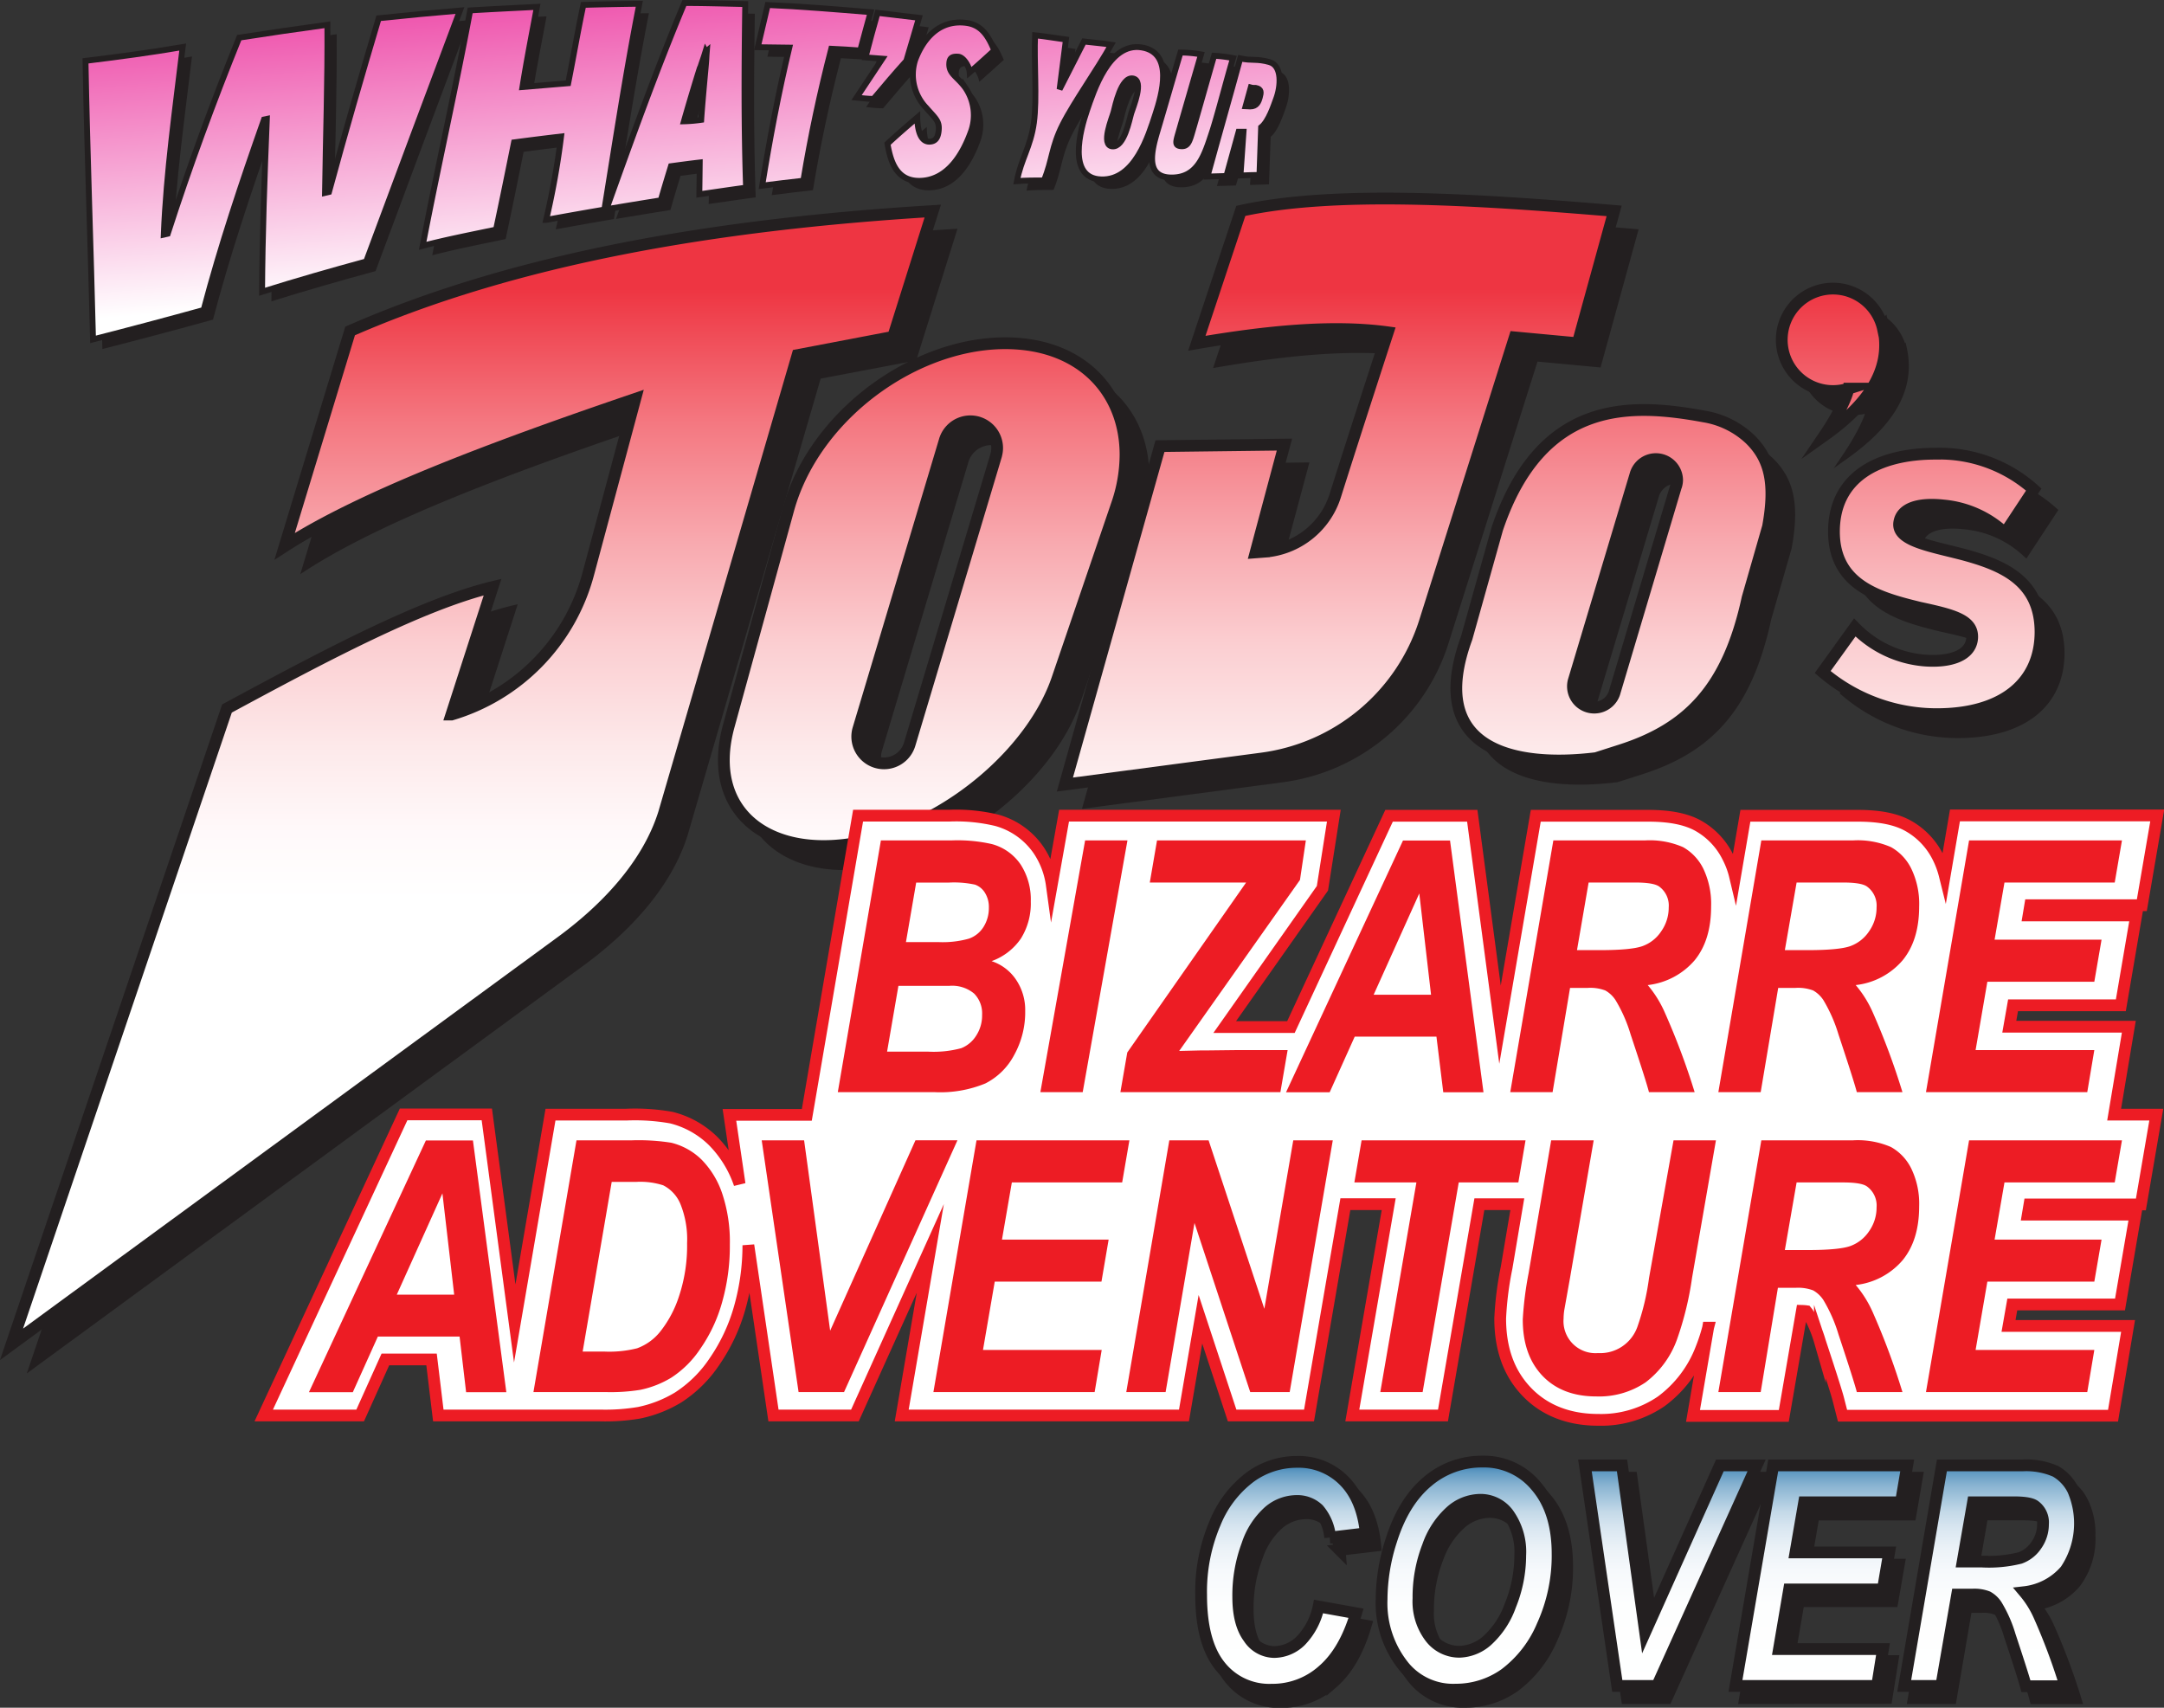 <svg id="Layer_1" data-name="Layer 1" xmlns="http://www.w3.org/2000/svg" xmlns:xlink="http://www.w3.org/1999/xlink" viewBox="0 0 368.02 290.39"><rect x="0" y="0" width="368.02" height="290.39" fill="#333333" stroke="none"/><defs><style>.cls-1,.cls-10,.cls-2,.cls-3{fill:#231f20;}.cls-1,.cls-11,.cls-12,.cls-13,.cls-14,.cls-15,.cls-16,.cls-17,.cls-18,.cls-19,.cls-2,.cls-20,.cls-23,.cls-24,.cls-25,.cls-26,.cls-27,.cls-3,.cls-4,.cls-5,.cls-6,.cls-7,.cls-8,.cls-9{stroke:#231f20;}.cls-1,.cls-2,.cls-21,.cls-23,.cls-24,.cls-25,.cls-26,.cls-27,.cls-8{stroke-miterlimit:10;}.cls-1,.cls-21,.cls-23,.cls-24,.cls-25,.cls-26,.cls-27,.cls-4,.cls-5,.cls-6,.cls-7,.cls-8,.cls-9{stroke-width:2px;}.cls-4{fill:url(#New_Gradient_Swatch);}.cls-5{fill:url(#New_Gradient_Swatch-2);}.cls-6{fill:url(#New_Gradient_Swatch-3);}.cls-7{fill:url(#New_Gradient_Swatch-4);}.cls-8{fill:url(#New_Gradient_Swatch-5);}.cls-9{fill:url(#New_Gradient_Swatch-6);}.cls-11{fill:url(#linear-gradient);}.cls-12{fill:url(#linear-gradient-2);}.cls-13{fill:url(#linear-gradient-3);}.cls-14{fill:url(#linear-gradient-4);}.cls-15{fill:url(#linear-gradient-5);}.cls-16{fill:url(#linear-gradient-6);}.cls-17{fill:url(#linear-gradient-7);}.cls-18{fill:url(#linear-gradient-8);}.cls-19{fill:url(#linear-gradient-9);}.cls-20{fill:url(#linear-gradient-10);}.cls-21{fill:#fff;stroke:#ed1c24;}.cls-22{fill:#ed1c24;}.cls-23{fill:url(#linear-gradient-11);}.cls-24{fill:url(#linear-gradient-12);}.cls-25{fill:url(#linear-gradient-13);}.cls-26{fill:url(#linear-gradient-14);}.cls-27{fill:url(#linear-gradient-15);}</style><linearGradient id="New_Gradient_Swatch" x1="457.74" y1="274.74" x2="457.74" y2="170.9" gradientUnits="userSpaceOnUse"><stop offset="0" stop-color="#fff"/><stop offset="0.11" stop-color="#fff9fa"/><stop offset="0.25" stop-color="#fde9ea"/><stop offset="0.42" stop-color="#fbced1"/><stop offset="0.59" stop-color="#f8a8ae"/><stop offset="0.78" stop-color="#f47881"/><stop offset="0.97" stop-color="#ef3e4a"/><stop offset="1" stop-color="#ee3542"/></linearGradient><linearGradient id="New_Gradient_Swatch-2" x1="534.72" y1="274.74" x2="534.72" y2="170.9" xlink:href="#New_Gradient_Swatch"/><linearGradient id="New_Gradient_Swatch-3" x1="605.27" y1="274.74" x2="605.27" y2="170.9" xlink:href="#New_Gradient_Swatch"/><linearGradient id="New_Gradient_Swatch-4" x1="651.92" y1="274.74" x2="651.92" y2="170.9" xlink:href="#New_Gradient_Swatch"/><linearGradient id="New_Gradient_Swatch-5" x1="689.26" y1="274.74" x2="689.26" y2="170.9" xlink:href="#New_Gradient_Swatch"/><linearGradient id="New_Gradient_Swatch-6" x1="705.95" y1="274.74" x2="705.95" y2="170.9" xlink:href="#New_Gradient_Swatch"/><linearGradient id="linear-gradient" x1="426.15" y1="173.46" x2="420.76" y2="103.95" gradientUnits="userSpaceOnUse"><stop offset="0" stop-color="#fff"/><stop offset="1" stop-color="#e70788"/></linearGradient><linearGradient id="linear-gradient-2" x1="469.86" y1="170.08" x2="464.48" y2="100.56" xlink:href="#linear-gradient"/><linearGradient id="linear-gradient-3" x1="494.59" y1="168.16" x2="489.2" y2="98.65" xlink:href="#linear-gradient"/><linearGradient id="linear-gradient-4" x1="518.45" y1="166.31" x2="513.06" y2="96.8" xlink:href="#linear-gradient"/><linearGradient id="linear-gradient-5" x1="531.06" y1="165.34" x2="525.67" y2="95.82" xlink:href="#linear-gradient"/><linearGradient id="linear-gradient-6" x1="539.53" y1="164.68" x2="534.15" y2="95.17" xlink:href="#linear-gradient"/><linearGradient id="linear-gradient-7" x1="560.13" y1="163.08" x2="554.75" y2="93.57" xlink:href="#linear-gradient"/><linearGradient id="linear-gradient-8" x1="569.74" y1="162.34" x2="564.35" y2="92.83" xlink:href="#linear-gradient"/><linearGradient id="linear-gradient-9" x1="581.91" y1="161.4" x2="576.53" y2="91.88" xlink:href="#linear-gradient"/><linearGradient id="linear-gradient-10" x1="590.25" y1="160.75" x2="584.86" y2="91.24" xlink:href="#linear-gradient"/><linearGradient id="linear-gradient-11" x1="595.71" y1="409.88" x2="595.71" y2="368.45" gradientUnits="userSpaceOnUse"><stop offset="0" stop-color="#fff"/><stop offset="0.37" stop-color="#fdfefe"/><stop offset="0.51" stop-color="#f6f9fc"/><stop offset="0.6" stop-color="#ebf2f7"/><stop offset="0.68" stop-color="#dae7f1"/><stop offset="0.75" stop-color="#c4d9e8"/><stop offset="0.8" stop-color="#a8c8de"/><stop offset="0.86" stop-color="#88b3d1"/><stop offset="0.91" stop-color="#629bc3"/><stop offset="0.95" stop-color="#377fb2"/><stop offset="0.99" stop-color="#0962a1"/><stop offset="1" stop-color="#005c9d"/></linearGradient><linearGradient id="linear-gradient-12" x1="627.39" y1="409.88" x2="627.39" y2="368.45" xlink:href="#linear-gradient-11"/><linearGradient id="linear-gradient-13" x1="661.58" y1="409.88" x2="661.58" y2="368.45" xlink:href="#linear-gradient-11"/><linearGradient id="linear-gradient-14" x1="687.21" y1="409.88" x2="687.21" y2="368.45" xlink:href="#linear-gradient-11"/><linearGradient id="linear-gradient-15" x1="716.26" y1="409.88" x2="716.26" y2="368.45" xlink:href="#linear-gradient-11"/></defs><title>JOJOsvg</title><path class="cls-1" d="M603.34,397l6.37,1.15q-1.92,6.51-5.66,9.75a12.9,12.9,0,0,1-8.69,3.24,10.64,10.64,0,0,1-8.76-4c-2.15-2.7-3.23-6.73-3.23-12.12a29.67,29.67,0,0,1,2.35-12.2,18.51,18.51,0,0,1,6-7.85,13.44,13.44,0,0,1,7.89-2.57,10.89,10.89,0,0,1,8,3.15c2.12,2.09,3.37,5.1,3.74,9l-6.06.72a8.46,8.46,0,0,0-2-4.81,5.2,5.2,0,0,0-3.78-1.41,7.3,7.3,0,0,0-4.57,1.72,13,13,0,0,0-3.74,5.74,24.53,24.53,0,0,0-1.55,8.86q0,4.53,1.79,6.94a5.27,5.27,0,0,0,4.34,2.42,6.49,6.49,0,0,0,4.49-1.91A11.72,11.72,0,0,0,603.34,397Z" transform="translate(-377.46 -121.72)"/><path class="cls-1" d="M614.06,395.75a32.57,32.57,0,0,1,1.64-10q2.07-6.6,6.13-10a14.24,14.24,0,0,1,9.42-3.41,11.49,11.49,0,0,1,9.14,4.22q3.58,4.21,3.59,11.5a28.77,28.77,0,0,1-2.57,12.17,19.9,19.9,0,0,1-6.38,8.23,14.36,14.36,0,0,1-8.39,2.65,10.83,10.83,0,0,1-8.72-3.83A17.17,17.17,0,0,1,614.06,395.75Zm6.26-.15a10,10,0,0,0,2,6.6,6.17,6.17,0,0,0,4.95,2.47,7.39,7.39,0,0,0,4.65-1.84,14.52,14.52,0,0,0,4-6,22.49,22.49,0,0,0,1.71-8.55,11.07,11.07,0,0,0-2.1-7.15,5.88,5.88,0,0,0-4.84-2.3,7.63,7.63,0,0,0-4.75,1.86,14.22,14.22,0,0,0-4,6A23.92,23.92,0,0,0,620.32,395.6Z" transform="translate(-377.46 -121.72)"/><path class="cls-1" d="M660.9,410.47h-6.76L648.61,373h6.32l3.92,28.36L671.57,373h6.25Z" transform="translate(-377.46 -121.72)"/><path class="cls-1" d="M674.24,410.47,680.66,373h22.79l-1.08,6.27H685.92l-1.47,8.51h15.93L699.3,394H683.37l-1.75,10.18H699.3l-1,6.26Z" transform="translate(-377.46 -121.72)"/><path class="cls-1" d="M709.24,410.47h-6.31L709.35,373H723a12.33,12.33,0,0,1,5.65,1,7.31,7.31,0,0,1,3,3.22,12,12,0,0,1,1.17,5.62,12.33,12.33,0,0,1-2.44,8,10.83,10.83,0,0,1-7,3.72,16.6,16.6,0,0,1,2.51,4,107.55,107.55,0,0,1,4.48,11.94h-6.8c-.27-1.05-1.19-3.93-2.74-8.62a21.79,21.79,0,0,0-2.25-5.09,4.44,4.44,0,0,0-1.51-1.43,6.44,6.44,0,0,0-2.6-.38h-2.58Zm3.64-21.15h3.33a22.46,22.46,0,0,0,6.43-.6,5.69,5.69,0,0,0,2.79-2.21,6.12,6.12,0,0,0,1.11-3.55,3.5,3.5,0,0,0-1.41-3.1c-.54-.41-1.74-.61-3.58-.61h-6.94Z" transform="translate(-377.46 -121.72)"/><path class="cls-2" d="M701.22,181.22l.06-.08c1.5,7.15-2.69,13-10,18.19,2.07-3.06,3.67-6.15,4.06-7.94a8.71,8.71,0,1,1,5.57-11.28A9.2,9.2,0,0,1,701.22,181.22Z" transform="translate(-377.46 -121.72)"/><path class="cls-3" d="M429.4,218.19l11.1-36.64c28.29-12.4,62.22-18.14,99.1-20.39l-6.71,21.42-16.26,3.09-22.71,77.94c-2.8,8.92-10,16.4-17.55,21.92L383,353.93,419.6,245.8c16.65-9,33.12-17.72,45.16-20.64l-7,21.68h0A34.11,34.11,0,0,0,481.05,223l8-29.8C464.66,201.43,442.54,209.74,429.4,218.19Z" transform="translate(-377.46 -121.72)"/><path class="cls-3" d="M554.74,183.81c-16.23-1.61-35,11.19-39.69,28.16L504.94,248.7c-4.11,14.94,7.29,23.3,23.45,19.6,14.41-3.3,28.28-15.36,32.44-27.58l10.11-29.66a26,26,0,0,0,1.47-8.42C572.41,192.77,566,184.92,554.74,183.81Zm-4.35,19L535.7,251.83a4.55,4.55,0,1,1-8.72-2.61l14.69-49.06a4.55,4.55,0,0,1,8.91,1.31A4.5,4.5,0,0,1,550.39,202.77Z" transform="translate(-377.46 -121.72)"/><path class="cls-3" d="M584.5,183.67,592,161.16c15.69-3.46,39.07-2.06,63.49,0l-6.2,22.51-10.71-1-15.3,48.42a33.7,33.7,0,0,1-27.69,23.15l-33.44,4.43,16.18-57.55,21.16-.26-4.91,18.32,1.43-.1a13.7,13.7,0,0,0,12.09-9.54c3.43-10.87,8.94-27.78,8.94-27.78C607.66,180.52,596.44,181.63,584.5,183.67Z" transform="translate(-377.46 -121.72)"/><path class="cls-3" d="M678.61,200a14.86,14.86,0,0,0-7.74-3.85c-12.33-2.26-27.72-3.19-35.24,19.1l-5.21,18.55c-6.95,19,8,22.15,22,20.44l4.09-1.3c11.49-3.67,18.32-10.47,21.67-25.95l3.48-12.12C683,207.63,682.09,203.38,678.61,200ZM666,208,655.49,243.2a3.61,3.61,0,1,1-6.92-2.07L659.1,206a3.62,3.62,0,0,1,7.08,1A3.67,3.67,0,0,1,666,208Z" transform="translate(-377.46 -121.72)"/><path class="cls-3" d="M714.76,219.53c-5.74-1.48-11.4-2.37-10.74-5.54.41-2.24,3.15-3.25,7.56-2.76a17.58,17.58,0,0,1,10.4,4.71l4.88-7.42c-3.41-3.06-8.66-6.12-16.81-6.1-9.64,0-17.19,4-17.16,13.27,0,9.06,7.51,11.2,14.58,12.92,5.57,1.23,9.15,2.06,8.91,5.21-.24,3-3.81,4.09-8,3.77a18.69,18.69,0,0,1-11.9-5.62L691,239.55a29.93,29.93,0,0,0,19.39,7.18c11.39,0,17.69-5.46,17.67-14C728,224,721.5,221.34,714.76,219.53Z" transform="translate(-377.46 -121.72)"/><path class="cls-4" d="M425.87,214.61,437,178c28.29-12.39,62.21-18.13,99.09-20.39L529.35,179l-16.25,3.1L490.39,260c-2.8,8.92-10,16.4-17.55,21.92l-93.42,68.4,36.64-108.12c16.66-9,33.13-17.73,45.17-20.65l-7,21.68h0a34.1,34.1,0,0,0,23.26-23.88l8-29.8C461.13,197.85,439,206.16,425.87,214.61Z" transform="translate(-377.46 -121.72)"/><path class="cls-5" d="M551.2,180.22c-16.22-1.6-35,11.19-39.68,28.16l-10.11,36.74c-4.12,14.94,7.28,23.3,23.44,19.6,14.41-3.31,28.28-15.37,32.44-27.58l10.12-29.66a26,26,0,0,0,1.46-8.42C568.87,189.18,562.43,181.34,551.2,180.22Zm-4.35,19-14.69,49.06a4.55,4.55,0,0,1-8.72-2.61l14.69-49.06a4.55,4.55,0,0,1,8.91,1.3A4.61,4.61,0,0,1,546.85,199.19Z" transform="translate(-377.46 -121.72)"/><path class="cls-6" d="M581,180.09l7.48-22.51c15.68-3.46,39.07-2.05,63.49,0l-6.2,22.51-10.71-1-15.3,48.42A33.73,33.73,0,0,1,592,250.71l-33.44,4.42,16.17-57.55,21.17-.26L591,215.65l1.43-.11A13.69,13.69,0,0,0,604.54,206c3.43-10.87,8.94-27.77,8.94-27.77C604.13,176.94,592.91,178.05,581,180.09Z" transform="translate(-377.46 -121.72)"/><path class="cls-7" d="M675.08,196.4a14.86,14.86,0,0,0-7.75-3.85c-12.32-2.26-27.72-3.19-35.24,19.1l-5.2,18.55c-6.95,19,8,22.15,22,20.44l4.09-1.31c11.49-3.66,18.32-10.46,21.68-25.94l3.48-12.12C679.45,204.05,678.55,199.8,675.08,196.4Zm-12.59,8L652,239.62a3.62,3.62,0,0,1-6.93-2.07l10.54-35.18a3.61,3.61,0,0,1,7.07,1A3.74,3.74,0,0,1,662.49,204.44Z" transform="translate(-377.46 -121.72)"/><path class="cls-8" d="M697.69,177.64l.06-.08c1.5,7.15-2.69,13-10,18.19,2.07-3.05,3.67-6.15,4.06-7.94a8.71,8.71,0,1,1,5.56-11.28A8.11,8.11,0,0,1,697.69,177.64Z" transform="translate(-377.46 -121.72)"/><path class="cls-9" d="M687.43,236l5.46-7.58a18.69,18.69,0,0,0,11.9,5.62c4.24.32,7.81-.77,8.06-3.77.23-3.16-3.34-4-8.91-5.21-7.08-1.72-14.56-3.86-14.59-12.92,0-9.31,7.52-13.24,17.17-13.27a24.06,24.06,0,0,1,16.81,6.1l-4.89,7.41a17.58,17.58,0,0,0-10.4-4.7c-4.41-.49-7.15.52-7.56,2.76-.65,3.16,5,4.06,10.74,5.54,6.74,1.81,13.23,4.45,13.26,13.18,0,8.56-6.28,14-17.66,14A29.88,29.88,0,0,1,687.43,236Z" transform="translate(-377.46 -121.72)"/><path class="cls-10" d="M393.58,133.68c5.53-.68,11.06-1.41,16.53-2.35-1.27,10.58-2.78,21.22-3.22,31.9.22,0,.45-.08.68-.14,3.62-11.26,7.71-22.36,12.15-33.36q7.48-1.17,15-2.19c.06,9.54-.27,19.07-.41,28.59L435,156c2.68-9.88,5.53-19.72,8.45-29.54q6.9-.74,13.82-1.31-8,21.32-15.94,42.67c-5.95,1.62-11.86,3.31-17.71,5.14.06-9.8.41-19.6.82-29.38l-.49.1c-3.77,10.68-7.38,21.45-10.27,32.39q-9.37,2.6-18.81,5C394.53,165.28,393.92,149.48,393.58,133.68Z" transform="translate(-377.46 -121.72)"/><path class="cls-10" d="M459.05,125.1c3.78-.23,7.57-.41,11.36-.6-.84,4.53-1.75,9.08-2.47,13.63l7.78-.65c.88-4.44,1.64-8.9,2.59-13.32,3.16-.09,6.33-.16,9.51-.19-2.28,11.62-4.05,23.31-5.95,35-3.31.56-6.6,1.15-9.9,1.75a134.13,134.13,0,0,0,2.54-14.18q-4,.47-8,1c-1,5-2,9.89-3.06,14.83-4.17.88-8.37,1.69-12.48,2.76C453.53,151.78,456.56,138.49,459.05,125.1Z" transform="translate(-377.46 -121.72)"/><path class="cls-10" d="M498.09,151c-1.64.19-3.26.41-4.89.62-.59,1.94-1.18,3.86-1.72,5.81-3.09.5-6.18,1-9.26,1.52,4.22-11.78,8.43-23.51,13.26-35.07,3.45,0,6.9.11,10.35.18-.15,10.41-.22,20.79.15,31.22-2.66.35-5.3.76-8,1.13Zm0-16c-.64,2-2,6.54-2.69,9a24.64,24.64,0,0,0,2.94-.25c.16-2.44.58-6.88.75-8.84s.09-1.41.21-2.88c-.07.06-.15.07-.2,0C498.65,133.51,498.78,133,498.13,134.94Z" transform="translate(-377.46 -121.72)"/><path class="cls-10" d="M513.32,131.43l-5.36-.07c.54-2.4,1.14-4.79,1.69-7.18,5.84.25,11.66.74,17.5,1.22-.58,2.17-1.19,4.34-1.77,6.51-1.64-.12-3.28-.21-4.91-.29-1.93,7.42-3.51,14.87-4.76,22.44-2.34.25-4.67.55-7,.84C510,147,511.46,139.19,513.32,131.43Z" transform="translate(-377.46 -121.72)"/><path class="cls-10" d="M535.39,126.36c-.69,2.45-1.47,4.88-2.17,7.33-1.92,2.11-3.74,4.28-5.58,6.45-1,0-1.92-.12-2.88-.21q2.18-3.31,4.39-6.62c-1-.08-1.92-.16-2.88-.22.66-2.53,1.34-5.06,2.06-7.57Z" transform="translate(-377.46 -121.72)"/><path class="cls-10" d="M530,147.77c1.66-1.55,3.34-3,5.07-4.47,0,1.13.19,4.08,2,4.12,1,0,1.45-.55,1.61-1.65.26-1.8-.39-2.18-2.12-4.14a8.13,8.13,0,0,1-1.86-8.07c1.22-3.31,3.86-7,8.68-6.34,2.79.35,3.88,2.54,4.79,4.68-1.4,1.27-2.76,2.51-4.19,3.74-.06-.93-1-2.6-1.95-2.67s-1.43.16-1.51,1c-.18,1.91,1.3,2.32,2.72,4.28a8.25,8.25,0,0,1,.88,7.66c-1.21,3.29-3.69,8-8.48,8.17C531.53,154.23,530.54,150.74,530,147.77Z" transform="translate(-377.46 -121.72)"/><path class="cls-10" d="M554.92,144.21c.56-4.12,0-10.35.2-14.88,1.72.17,3.51.49,5.25.72-.35,2.83-.72,5.65-1.08,8.47,1.39-2.71,2.76-5.42,4.14-8.13,1.53.19,3.15.3,4.63.54-2.31,4.18-6.33,9.77-8.26,13.61s-1.72,6-3.17,9.47c-1.46,0-3.11,0-4.59.12C552.74,150.38,554.35,148.34,554.92,144.21Z" transform="translate(-377.46 -121.72)"/><path class="cls-10" d="M563.94,142.13c1.14-3.3,3.75-11.6,9.29-10.74s3.47,8,2.33,11.45-3.41,11.21-9.21,11S562.81,145.43,563.94,142.13Zm7.54.48c.32-1.05,2.27-5.64.26-5.94s-3,4.69-3.26,5.68-2.26,5.7-.22,5.87S571.16,143.67,571.48,142.61Z" transform="translate(-377.46 -121.72)"/><path class="cls-10" d="M576,145.53c.78-2.6,2.89-9.89,3.89-13.27a21.06,21.06,0,0,1,3.49.32L579.48,146c-.42,1.46-.65,2.16.46,2.24s1.4-.66,1.84-2.15c1.11-3.79,2.6-9.1,3.79-13.23a24.63,24.63,0,0,1,3.22.4c-1,3.31-2.65,9.74-3.54,12.45-1.32,4-2.41,7.86-6.9,7.86S574.86,149.23,576,145.53Z" transform="translate(-377.46 -121.72)"/><path class="cls-10" d="M590,133.26c1.92.45,2.82,0,5,.64s1.88,4.17,1.11,6.23c-.4,1.08-1.28,3.85-2.55,4.85-.11,2.76-.2,5.39-.29,8.09l-3.23.1c.17-2.48.35-5,.52-7.44l-.83,0q-1,3.76-2.08,7.53l-3.23.09C586.27,146.63,588.19,140,590,133.26Zm1.71,8.17c1.1,0,1.41-.78,1.62-1.56s.34-1.39-.68-1.59c-.23-.05-.61,0-.86-.07-.3,1.06-.59,2.12-.88,3.18C591.16,141.4,591.51,141.43,591.72,141.43Z" transform="translate(-377.46 -121.72)"/><path class="cls-11" d="M392,132.07c5.53-.68,11.06-1.41,16.53-2.35-1.27,10.59-2.78,21.22-3.22,31.9.22-.05.45-.08.67-.14,3.63-11.26,7.72-22.36,12.16-33.36q7.49-1.17,15-2.19c.06,9.54-.27,19.07-.41,28.59l.68-.16c2.68-9.88,5.53-19.72,8.45-29.54q6.9-.73,13.82-1.31-8,21.31-15.94,42.67c-5.95,1.62-11.86,3.31-17.71,5.15.06-9.81.41-19.61.81-29.39l-.48.1c-3.77,10.68-7.38,21.45-10.27,32.39q-9.37,2.59-18.81,5C392.9,163.67,392.29,147.87,392,132.07Z" transform="translate(-377.46 -121.72)"/><path class="cls-12" d="M457.42,123.49c3.78-.23,7.57-.41,11.35-.6-.84,4.53-1.74,9.08-2.46,13.63l7.78-.65c.88-4.44,1.64-8.9,2.58-13.32,3.17-.09,6.34-.16,9.52-.19-2.28,11.62-4.05,23.31-5.95,35-3.31.56-6.6,1.15-9.9,1.75a134.13,134.13,0,0,0,2.54-14.18q-4,.47-8,1c-1,4.95-2,9.89-3.06,14.83-4.18.88-8.37,1.69-12.48,2.76C451.9,150.17,454.93,136.88,457.42,123.49Z" transform="translate(-377.46 -121.72)"/><path class="cls-13" d="M496.46,149.35c-1.64.19-3.26.41-4.89.63-.59,1.93-1.18,3.86-1.73,5.8-3.08.5-6.17,1-9.25,1.52,4.22-11.78,8.43-23.51,13.26-35.07,3.45,0,6.9.11,10.35.18-.15,10.41-.22,20.79.14,31.22-2.65.35-5.29.76-7.95,1.13C496.42,153,496.44,151.15,496.46,149.35Zm0-16c-.64,2-2,6.54-2.69,9a24.82,24.82,0,0,0,2.94-.25c.16-2.44.57-6.88.75-8.84s.09-1.41.21-2.88c-.07.06-.16.07-.2,0C497,131.9,497.15,131.34,496.5,133.33Z" transform="translate(-377.46 -121.72)"/><path class="cls-14" d="M511.69,129.82l-5.36-.07c.54-2.4,1.14-4.79,1.69-7.18,5.84.25,11.66.74,17.5,1.22-.58,2.17-1.2,4.34-1.77,6.52-1.64-.13-3.28-.22-4.92-.3-1.92,7.42-3.5,14.87-4.75,22.44-2.34.25-4.67.55-7,.84C508.35,145.41,509.83,137.58,511.69,129.82Z" transform="translate(-377.46 -121.72)"/><path class="cls-15" d="M533.75,124.75c-.69,2.45-1.46,4.88-2.16,7.33-1.92,2.11-3.75,4.29-5.58,6.46-1,0-1.92-.13-2.88-.22q2.18-3.31,4.39-6.62l-2.88-.22c.66-2.53,1.34-5.06,2.06-7.57Z" transform="translate(-377.46 -121.72)"/><path class="cls-16" d="M528.39,146.16c1.66-1.55,3.35-3,5.07-4.47,0,1.13.2,4.08,2,4.12,1,0,1.45-.55,1.61-1.65.25-1.8-.39-2.18-2.12-4.14a8.13,8.13,0,0,1-1.86-8.07c1.22-3.31,3.86-6.95,8.68-6.34,2.79.35,3.88,2.54,4.78,4.68-1.39,1.27-2.75,2.51-4.18,3.74-.06-.93-1-2.6-1.95-2.67s-1.43.16-1.51,1c-.18,1.91,1.3,2.32,2.72,4.28a8.25,8.25,0,0,1,.88,7.66c-1.21,3.29-3.69,8-8.49,8.17C529.9,152.62,528.9,149.13,528.39,146.16Z" transform="translate(-377.46 -121.72)"/><path class="cls-17" d="M553.29,142.6c.56-4.12,0-10.35.2-14.88,1.71.17,3.5.49,5.25.72-.35,2.83-.72,5.65-1.08,8.47,1.39-2.71,2.76-5.42,4.14-8.13,1.53.19,3.15.3,4.63.54-2.31,4.18-6.33,9.77-8.26,13.61s-1.72,5.95-3.17,9.47c-1.46,0-3.11,0-4.6.12C551.1,148.77,552.72,146.73,553.29,142.6Z" transform="translate(-377.46 -121.72)"/><path class="cls-18" d="M562.31,140.52c1.14-3.3,3.75-11.6,9.28-10.74s3.47,8,2.33,11.45-3.41,11.21-9.2,11S561.18,143.82,562.31,140.52Zm7.53.48c.32-1.05,2.28-5.64.27-5.94s-3,4.69-3.26,5.68-2.26,5.7-.22,5.87S569.52,142.06,569.84,141Z" transform="translate(-377.46 -121.72)"/><path class="cls-19" d="M574.33,143.92c.78-2.6,2.88-9.89,3.89-13.27a21.06,21.06,0,0,1,3.49.32c-1.19,4.12-2.8,9.66-3.86,13.37-.42,1.46-.65,2.16.46,2.24s1.4-.66,1.84-2.15c1.11-3.79,2.59-9.09,3.79-13.23a24.63,24.63,0,0,1,3.22.4c-1,3.31-2.65,9.74-3.54,12.45-1.32,4-2.41,7.86-6.9,7.86S573.22,147.62,574.33,143.92Z" transform="translate(-377.46 -121.72)"/><path class="cls-20" d="M588.38,131.65c1.92.45,2.82,0,5,.64s1.88,4.17,1.11,6.23c-.4,1.08-1.28,3.85-2.56,4.85-.1,2.76-.19,5.39-.28,8.1-1.08,0-2.15.06-3.23.09q.26-3.72.52-7.44l-.83,0c-.69,2.51-1.39,5-2.08,7.53l-3.23.09C584.64,145,586.55,138.37,588.38,131.65Zm1.71,8.17c1.09,0,1.41-.78,1.62-1.56s.34-1.39-.68-1.59c-.23,0-.61,0-.86-.07-.3,1.06-.59,2.12-.88,3.18C589.53,139.79,589.88,139.82,590.09,139.82Z" transform="translate(-377.46 -121.72)"/><path class="cls-21" d="M665.93,307.44v0h0S665.93,307.45,665.93,307.44Z" transform="translate(-377.46 -121.72)"/><path class="cls-21" d="M665.93,307.44v0h0S665.93,307.45,665.93,307.44Z" transform="translate(-377.46 -121.72)"/><path class="cls-21" d="M665.93,307.44v0h0S665.93,307.45,665.93,307.44Z" transform="translate(-377.46 -121.72)"/><path class="cls-21" d="M701.28,358.32l0,.15h.07C701.31,358.42,701.3,358.37,701.28,358.32Z" transform="translate(-377.46 -121.72)"/><path class="cls-21" d="M705.39,358l-.08.44h.22Zm-4.11.29,0,.15h.07C701.31,358.42,701.3,358.37,701.28,358.32Z" transform="translate(-377.46 -121.72)"/><path class="cls-21" d="M737,311.26h7.17l-2.62,15.27H722.6l-.29,1.73h18.31L738,343.54H719.68l-.64,3.65h20.33l-2.56,15.27h-46l-.77-3c-.21-.77-.9-3.07-3.08-9.65a21.31,21.31,0,0,0-2.07-4.83l-.23-.29a7,7,0,0,0-.76-.06l-3.08,17.86H665.38l2.57-15a30.08,30.08,0,0,1-1.16,3.54A20,20,0,0,1,660,360a18.1,18.1,0,0,1-10.76,3.16c-5,0-9.14-1.62-12.17-4.8s-4.48-7.32-4.48-12.45a55.59,55.59,0,0,1,1.09-8.63l1.82-10.79h-6.45l-6.19,35.93H607.44l6.19-35.93h-7.37l-6.18,35.93H587l-5.39-16.36-2.8,16.36h-48l4.86-28.41-12.82,28.41H509l-4.27-28.95a39.13,39.13,0,0,1-1.48,10.67,30.85,30.85,0,0,1-4.3,9.14,21.32,21.32,0,0,1-6.17,6.08,21,21,0,0,1-6.65,2.6,34.43,34.43,0,0,1-6.61.46H452l-1.15-9.53H443l-4.29,9.53h-16.4l23.79-51.2h14.15L465,346.77l6.08-35.51h12.88a35.1,35.1,0,0,1,7.67.51,15.41,15.41,0,0,1,7.13,4,19.23,19.23,0,0,1,4.48,7.29l-1.73-11.76h13.16l8.72-50.88h15.52a29.45,29.45,0,0,1,8.07.79,12.73,12.73,0,0,1,7.13,5.1,14,14,0,0,1,2.22,5.86l2.09-11.75H604.3l-1.94,12.35-16.62,23.6,2.3,0H597l16.69-35.93h14.15l4.72,35.52,6.08-35.52h19.11c3.61,0,6.35.53,8.4,1.63a12.42,12.42,0,0,1,5.16,5.39,14.24,14.24,0,0,1,1.22,3.28l1.76-10.3h19.12c3.61,0,6.36.53,8.41,1.63A12.48,12.48,0,0,1,707,267.4a14.75,14.75,0,0,1,1.19,3.17l1.74-10.19h34.4l-2.62,15.27H722.73l-.29,1.74h18.31l-2.61,15.28H719.81l-.64,3.64H739.5Z" transform="translate(-377.46 -121.72)"/><path class="cls-22" d="M519.94,307.44l7.33-42.81h12a26.56,26.56,0,0,1,6.86.62,8.61,8.61,0,0,1,4.9,3.47,10.92,10.92,0,0,1,1.73,6.28,11.24,11.24,0,0,1-1.67,6.3,10.22,10.22,0,0,1-5,3.86,8,8,0,0,1,4.16,3.15,9.18,9.18,0,0,1,1.56,5.32,15,15,0,0,1-1.88,7.5,11.33,11.33,0,0,1-4.9,4.83,20.08,20.08,0,0,1-8.57,1.48Zm8.38-6.89h7a18,18,0,0,0,5.62-.59,5.31,5.31,0,0,0,2.54-2.14,6.26,6.26,0,0,0,1-3.52,4.8,4.8,0,0,0-1.35-3.62,5.83,5.83,0,0,0-4.23-1.32h-8.65Zm3.21-18.63h5.52a16.44,16.44,0,0,0,5.2-.59,4.81,4.81,0,0,0,2.48-2,6,6,0,0,0,.9-3.27,4.55,4.55,0,0,0-.67-2.53,3.25,3.25,0,0,0-1.69-1.38,16.83,16.83,0,0,0-4.42-.35h-5.58Z" transform="translate(-377.46 -121.72)"/><path class="cls-22" d="M554.39,307.44,562,264.63h7.2l-7.61,42.81Z" transform="translate(-377.46 -121.72)"/><path class="cls-22" d="M568,307.44l1.17-6.75,20.21-28.9H573l1.23-7.16h25.31l-1,6.72L578,300.43l3.77-.09h1.14l5.21-.06h8.32l-1.23,7.16Z" transform="translate(-377.46 -121.72)"/><path class="cls-22" d="M621.75,298h-13.9l-4.26,9.46h-7.42l19.89-42.81h8l5.69,42.81h-6.84Zm-.92-7.13-2-17.22-7.76,17.22Z" transform="translate(-377.46 -121.72)"/><path class="cls-22" d="M641.5,307.44h-7.2l7.33-42.81h15.59a14.22,14.22,0,0,1,6.46,1.14,8.49,8.49,0,0,1,3.46,3.68,13.84,13.84,0,0,1,1.32,6.42c0,3.79-.92,6.83-2.78,9.12a12.33,12.33,0,0,1-8,4.24,19,19,0,0,1,2.86,4.57,120.67,120.67,0,0,1,5.12,13.64h-7.77q-.45-1.81-3.13-9.85a25,25,0,0,0-2.56-5.81,5,5,0,0,0-1.73-1.63,7.17,7.17,0,0,0-3-.44h-3Zm4.15-24.15h3.81q5.43,0,7.34-.69a6.42,6.42,0,0,0,3.18-2.52,7,7,0,0,0,1.27-4.06,4,4,0,0,0-1.6-3.53c-.63-.47-2-.7-4.09-.7h-7.93Z" transform="translate(-377.46 -121.72)"/><path class="cls-22" d="M676.89,307.44h-7.2L677,264.63h15.6a14.14,14.14,0,0,1,6.45,1.14,8.43,8.43,0,0,1,3.46,3.68,13.71,13.71,0,0,1,1.33,6.42q0,5.69-2.79,9.12a12.28,12.28,0,0,1-8,4.24,19,19,0,0,1,2.87,4.57A120.93,120.93,0,0,1,701,307.44h-7.76q-.46-1.81-3.13-9.85a25.49,25.49,0,0,0-2.56-5.81,5.09,5.09,0,0,0-1.73-1.63,7.23,7.23,0,0,0-3-.44h-2.95ZM681,283.29h3.8q5.43,0,7.35-.69a6.51,6.51,0,0,0,3.18-2.52,7,7,0,0,0,1.27-4.06,4,4,0,0,0-1.61-3.53c-.62-.47-2-.7-4.08-.7H683Z" transform="translate(-377.46 -121.72)"/><path class="cls-22" d="M705,307.44l7.33-42.81h26l-1.23,7.16H718.35l-1.68,9.72h18.19l-1.23,7.15H715.44l-2,11.62h20.19l-1.2,7.16Z" transform="translate(-377.46 -121.72)"/><path class="cls-22" d="M455.62,349h-13.9l-4.26,9.46H430l19.89-42.81h8l5.68,42.81h-6.84Zm-.92-7.13-2-17.22-7.76,17.22Z" transform="translate(-377.46 -121.72)"/><path class="cls-22" d="M468.18,358.44l7.32-42.81h9.41a35.78,35.78,0,0,1,6.71.41,11.15,11.15,0,0,1,5.17,2.89,15,15,0,0,1,3.5,5.77,25.78,25.78,0,0,1,1.29,8.66,34.86,34.86,0,0,1-1.32,9.82,25.94,25.94,0,0,1-3.69,7.88,17.16,17.16,0,0,1-4.92,4.91,16.57,16.57,0,0,1-5.31,2.09,31.61,31.61,0,0,1-5.79.38Zm8.37-6.89h3.66a19.35,19.35,0,0,0,5.61-.56,9,9,0,0,0,3.95-2.87,19.14,19.14,0,0,0,3.19-6.05,27.13,27.13,0,0,0,1.35-8.95,16,16,0,0,0-1.11-6.6,6.23,6.23,0,0,0-2.95-3.24,12.65,12.65,0,0,0-4.61-.58h-4.15Z" transform="translate(-377.46 -121.72)"/><path class="cls-22" d="M521,358.44h-7.73L507,315.63h7.21L518.64,348l14.51-32.38h7.14Z" transform="translate(-377.46 -121.72)"/><path class="cls-22" d="M536.2,358.44l7.33-42.81h26l-1.23,7.16H549.54l-1.68,9.72H566l-1.22,7.15H546.63l-2,11.62h20.19l-1.2,7.16Z" transform="translate(-377.46 -121.72)"/><path class="cls-22" d="M596.79,358.44h-6.71l-9.48-28.76-4.91,28.76H569l7.32-42.81H583l9.48,28.65,4.92-28.65h6.72Z" transform="translate(-377.46 -121.72)"/><path class="cls-22" d="M619.4,358.44h-7.2l6.14-35.65H607.79l1.23-7.16H636.9l-1.22,7.16H625.54Z" transform="translate(-377.46 -121.72)"/><path class="cls-22" d="M641.26,315.63h7.23l-4,23.25-1,5.61a10.09,10.09,0,0,0-.12,1.46,5.44,5.44,0,0,0,5.84,5.86,6.72,6.72,0,0,0,6.69-4.4,41.31,41.31,0,0,0,2-8.36l4.17-23.42h7.21L665.22,339a54.33,54.33,0,0,1-2.58,10.54,15.89,15.89,0,0,1-5.33,7.25,14.1,14.1,0,0,1-8.37,2.39q-5.82,0-9.17-3.52t-3.34-9.59a58.79,58.79,0,0,1,1-7.89Z" transform="translate(-377.46 -121.72)"/><path class="cls-22" d="M676.89,358.44h-7.2L677,315.63h15.6a14.14,14.14,0,0,1,6.45,1.14,8.43,8.43,0,0,1,3.46,3.68,13.71,13.71,0,0,1,1.33,6.42q0,5.69-2.79,9.12a12.28,12.28,0,0,1-8,4.24,19,19,0,0,1,2.87,4.57A120.93,120.93,0,0,1,701,358.44h-7.76q-.46-1.81-3.13-9.85a25.49,25.49,0,0,0-2.56-5.81,5.09,5.09,0,0,0-1.73-1.63,7.23,7.23,0,0,0-3-.44h-3ZM681,334.29h3.8q5.43,0,7.35-.69a6.51,6.51,0,0,0,3.18-2.52,7,7,0,0,0,1.27-4.06,4,4,0,0,0-1.61-3.53c-.62-.47-2-.7-4.08-.7H683Z" transform="translate(-377.46 -121.72)"/><path class="cls-22" d="M705,358.44l7.33-42.81h26l-1.23,7.16H718.35l-1.68,9.72h18.19l-1.23,7.15H715.44l-2,11.62h20.19l-1.2,7.16Z" transform="translate(-377.46 -121.72)"/><path class="cls-23" d="M601.71,394.9l6.37,1.15q-1.92,6.51-5.67,9.75a12.83,12.83,0,0,1-8.68,3.25,10.65,10.65,0,0,1-8.76-4q-3.24-4-3.24-12.12a29.67,29.67,0,0,1,2.36-12.2,18.41,18.41,0,0,1,6-7.85,13.44,13.44,0,0,1,7.89-2.57,10.87,10.87,0,0,1,8,3.15q3.18,3.15,3.75,9l-6.06.72a8.46,8.46,0,0,0-2-4.81,5.2,5.2,0,0,0-3.77-1.41,7.33,7.33,0,0,0-4.58,1.72,13,13,0,0,0-3.74,5.74,24.53,24.53,0,0,0-1.54,8.86c0,3,.59,5.33,1.79,6.94a5.24,5.24,0,0,0,4.34,2.42,6.52,6.52,0,0,0,4.49-1.9A11.75,11.75,0,0,0,601.71,394.9Z" transform="translate(-377.46 -121.72)"/><path class="cls-24" d="M612.42,393.68a32.92,32.92,0,0,1,1.64-10q2.07-6.58,6.14-10a14.19,14.19,0,0,1,9.41-3.42,11.48,11.48,0,0,1,9.14,4.22q3.6,4.22,3.6,11.5a28.77,28.77,0,0,1-2.57,12.17,19.92,19.92,0,0,1-6.38,8.23,14.37,14.37,0,0,1-8.39,2.66,10.83,10.83,0,0,1-8.72-3.84A17.1,17.1,0,0,1,612.42,393.68Zm6.27-.15a10.07,10.07,0,0,0,2,6.6,6.2,6.2,0,0,0,4.95,2.47,7.43,7.43,0,0,0,4.66-1.84,14.62,14.62,0,0,0,4-6,22.67,22.67,0,0,0,1.7-8.55,11.09,11.09,0,0,0-2.1-7.15,5.86,5.86,0,0,0-4.83-2.3,7.66,7.66,0,0,0-4.76,1.86,14.19,14.19,0,0,0-4,6A23.87,23.87,0,0,0,618.69,393.53Z" transform="translate(-377.46 -121.72)"/><path class="cls-25" d="M659.27,408.41H652.5L647,370.91h6.31l3.93,28.37,12.71-28.37h6.25Z" transform="translate(-377.46 -121.72)"/><path class="cls-26" d="M672.6,408.41l6.42-37.5h22.79l-1.07,6.27H684.28l-1.47,8.52h15.93L697.67,392H681.73L680,402.14h17.69l-1,6.27Z" transform="translate(-377.46 -121.72)"/><path class="cls-27" d="M707.6,408.41h-6.3l6.41-37.5h13.67a12.49,12.49,0,0,1,5.65,1,7.42,7.42,0,0,1,3,3.22,14.26,14.26,0,0,1-1.28,13.61,10.83,10.83,0,0,1-7,3.72,16.81,16.81,0,0,1,2.5,4,105.11,105.11,0,0,1,4.48,12H722q-.41-1.59-2.74-8.62A21.89,21.89,0,0,0,717,394.7a4.27,4.27,0,0,0-1.52-1.43,6.18,6.18,0,0,0-2.59-.39h-2.59Zm3.64-21.15h3.33a21.94,21.94,0,0,0,6.43-.61,5.63,5.63,0,0,0,2.79-2.21,6.12,6.12,0,0,0,1.11-3.55,3.49,3.49,0,0,0-1.4-3.1c-.55-.41-1.74-.61-3.58-.61H713Z" transform="translate(-377.46 -121.72)"/></svg>